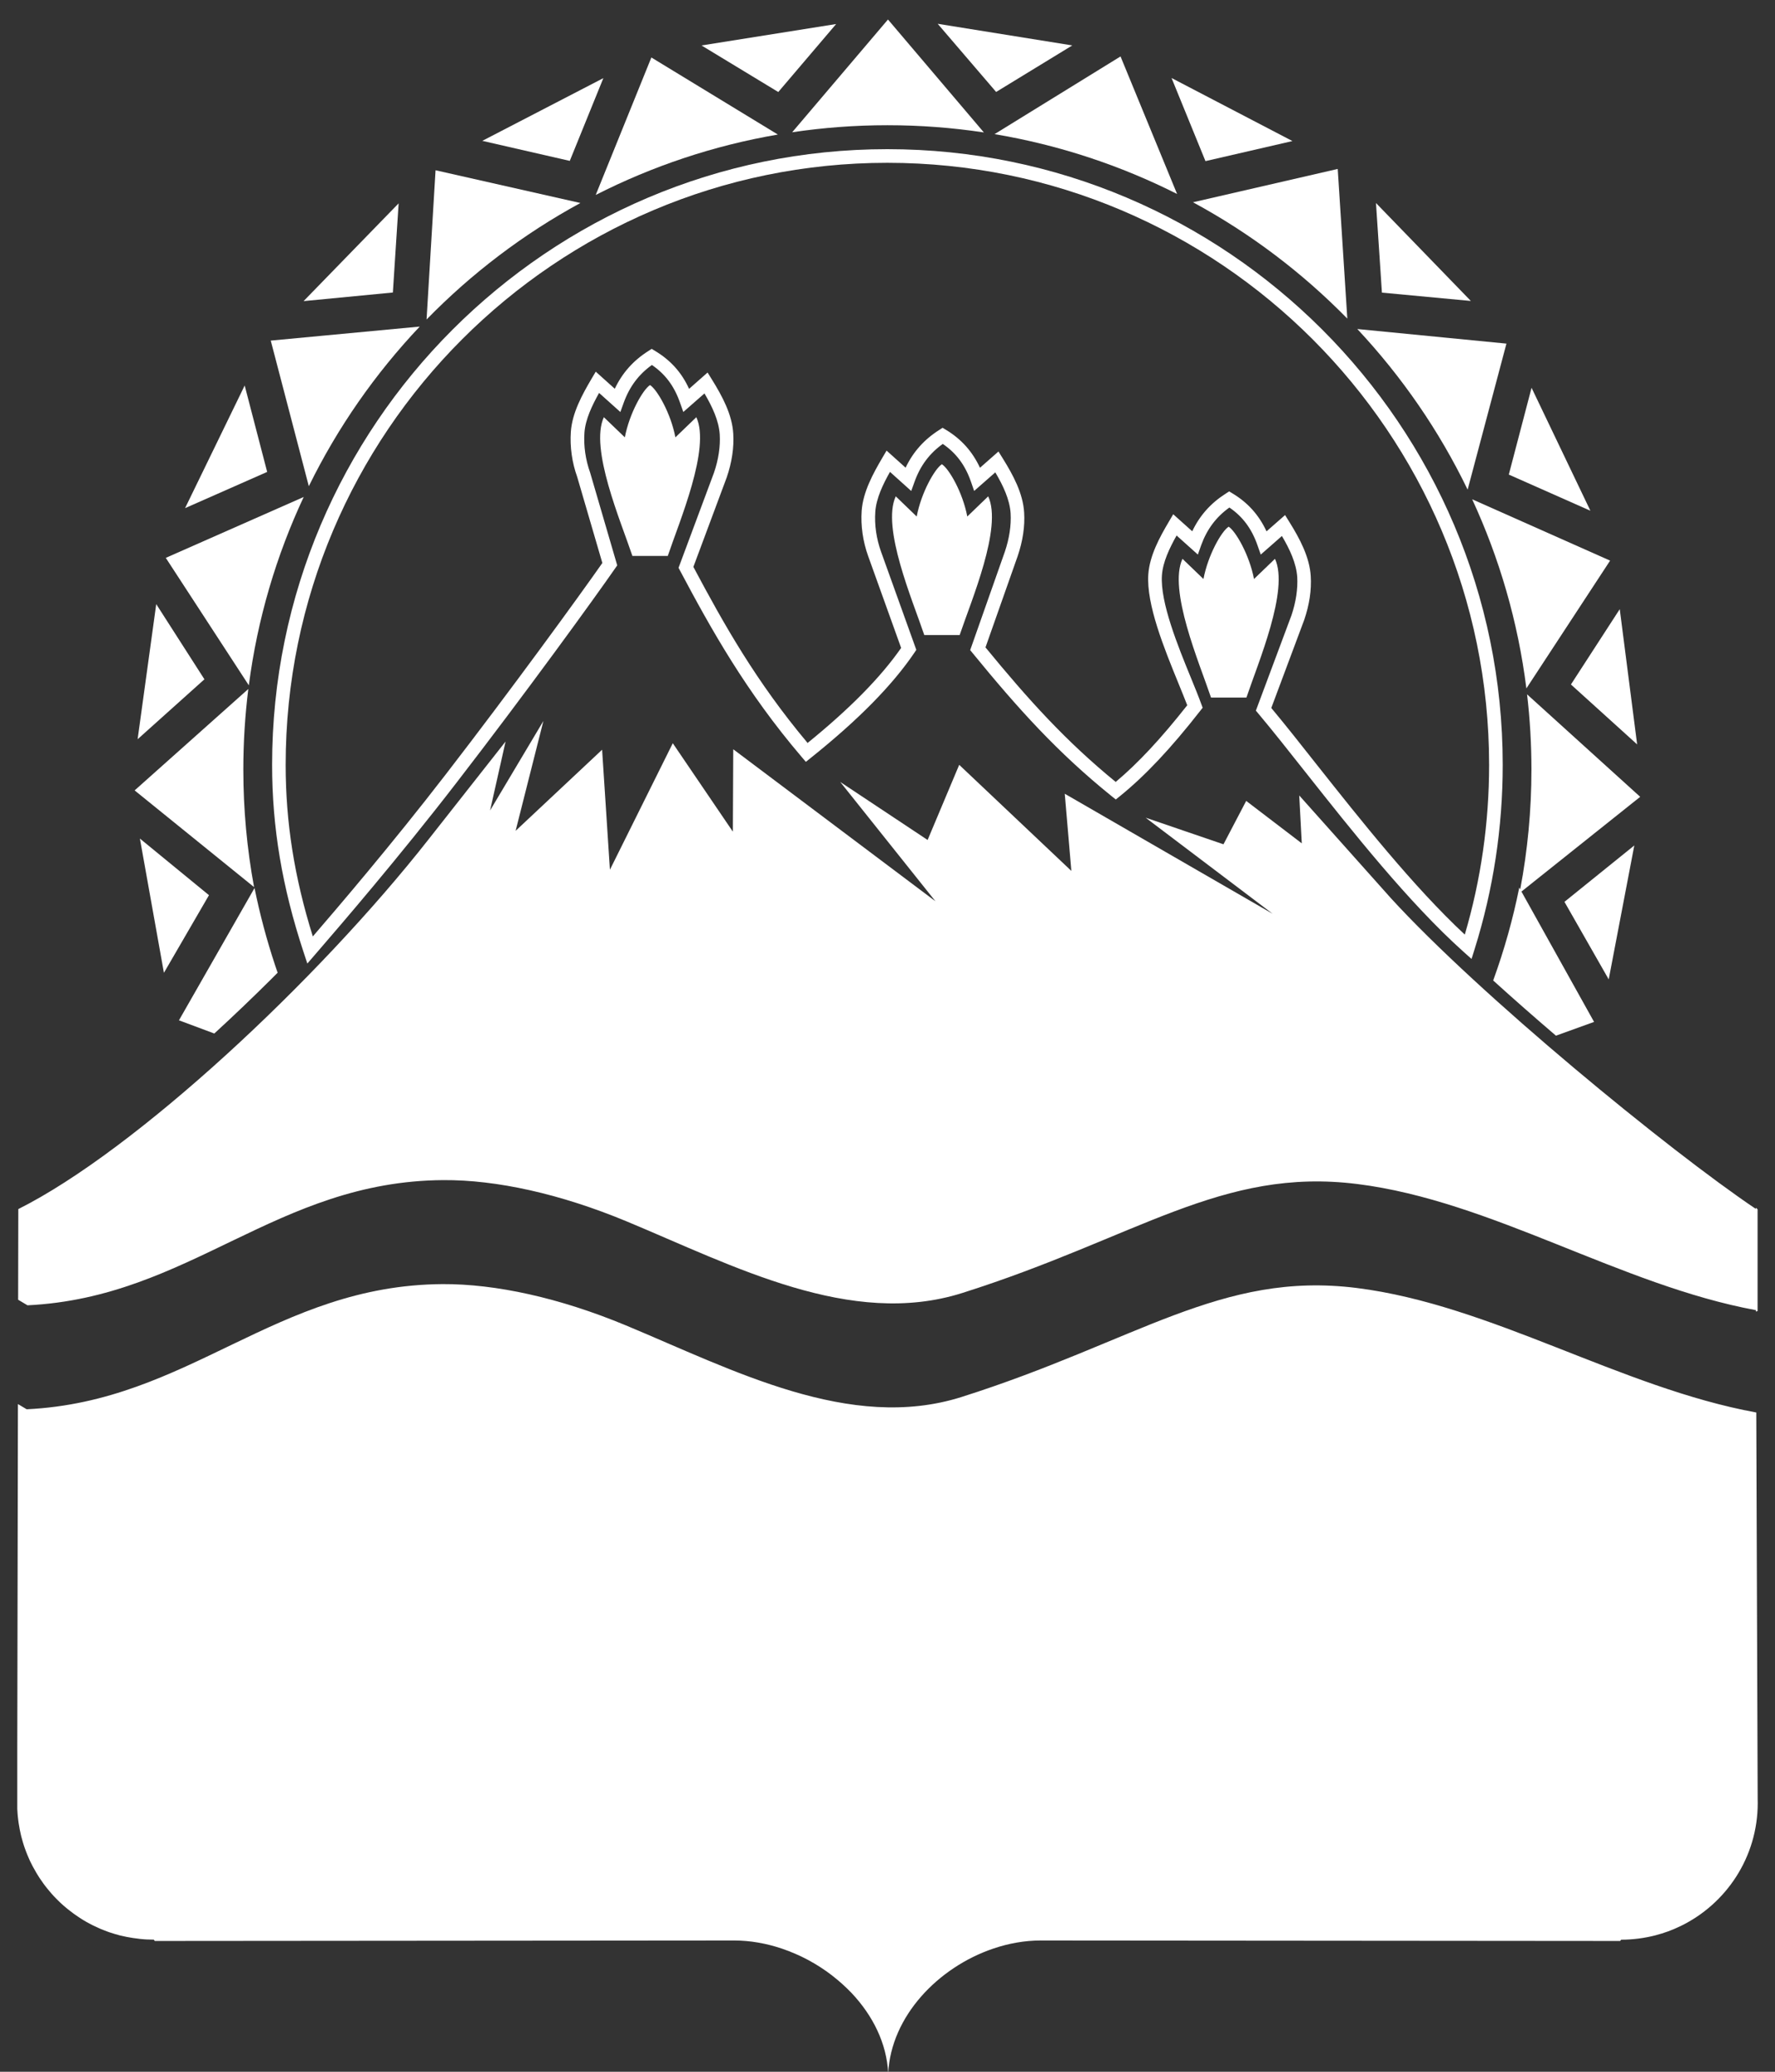 <?xml version="1.0" encoding="utf-8"?>
<!-- Generator: Adobe Illustrator 16.2.0, SVG Export Plug-In . SVG Version: 6.00 Build 0)  -->
<!DOCTYPE svg PUBLIC "-//W3C//DTD SVG 1.1//EN" "http://www.w3.org/Graphics/SVG/1.1/DTD/svg11.dtd">
<svg version="1.1" id="Layer_1" xmlns="http://www.w3.org/2000/svg" xmlns:xlink="http://www.w3.org/1999/xlink" x="0px" y="0px"
	 width="60px" height="70px" viewBox="0 0 60 70" enable-background="new 0 0 60 70" xml:space="preserve">
<rect x="0" y="0" width="60" height="70" fill="#333333" stroke="none"/>
<g>
	<polygon fill="#FFFFFF" points="8.271,13.025 6.256,17.169 9.031,15.945 	"/>
	<polygon fill="#FFFFFF" points="5.281,20.412 4.652,24.977 6.91,22.952 	"/>
	<polygon fill="#FFFFFF" points="5.541,32.869 7.064,30.246 4.729,28.333 	"/>
	<path fill="#FFFFFF" d="M10.266,16.792l-4.662,2.057l2.807,4.307C8.703,20.909,9.34,18.77,10.266,16.792z"/>
	<path fill="#FFFFFF" d="M8.225,26.002c0-0.922,0.058-1.831,0.169-2.723l-3.843,3.427l4.037,3.267
		C8.35,28.685,8.225,27.358,8.225,26.002z"/>
	<path fill="#FFFFFF" d="M9.178,33.073c0.068-0.069,0.138-0.138,0.207-0.208c-0.025-0.075-0.052-0.15-0.078-0.227
		c-0.291-0.874-0.525-1.753-0.703-2.634l-2.555,4.47l1.195,0.446C7.902,34.317,8.547,33.7,9.178,33.073z"/>
	<path fill="#FFFFFF" d="M56.801,65.08c1.547-0.746,2.615-2.328,2.615-4.158C59.416,62.752,58.348,64.334,56.801,65.08z"/>
	<path fill="#FFFFFF" d="M59.416,60.92c0-0.037-0.002-0.076-0.002-0.115l-0.047-13.08c-4.592-0.84-8.955-3.635-13.506-4.207
		c-4.598-0.576-7.441,1.809-13.361,3.684c-3.771,1.191-7.721-0.912-11.343-2.42c-2.247-0.934-4.405-1.404-6.198-1.395
		c-5.654,0.037-8.561,3.967-14.057,4.229l-0.296-0.176L0.584,59.088v2.027c0,0.008,0,0.018,0.001,0.025
		c0.002,0.047,0.007,0.092,0.009,0.139c0.004,0.031,0.005,0.061,0.008,0.092c0.004,0.045,0.011,0.09,0.016,0.137
		c0.004,0.029,0.008,0.061,0.012,0.09c0.007,0.045,0.016,0.09,0.023,0.133c0.005,0.031,0.01,0.063,0.016,0.092
		c0.008,0.043,0.02,0.088,0.028,0.131c0.007,0.029,0.014,0.059,0.021,0.092c0.012,0.041,0.023,0.082,0.035,0.125
		c0.009,0.031,0.017,0.059,0.025,0.09c0.013,0.041,0.026,0.082,0.039,0.123c0.011,0.029,0.021,0.061,0.031,0.088
		c0.014,0.041,0.029,0.082,0.045,0.121c0.012,0.029,0.022,0.059,0.035,0.086c0.016,0.041,0.033,0.08,0.05,0.117
		c0.013,0.029,0.026,0.059,0.038,0.086c0.018,0.037,0.037,0.076,0.056,0.111c0.015,0.029,0.029,0.059,0.044,0.086
		c0.02,0.037,0.039,0.072,0.061,0.107c0.016,0.029,0.031,0.057,0.047,0.084c0.021,0.035,0.043,0.07,0.064,0.105
		c0.018,0.027,0.035,0.055,0.052,0.082c0.023,0.033,0.046,0.064,0.069,0.098c0.018,0.029,0.037,0.055,0.056,0.082
		c0.024,0.033,0.048,0.064,0.072,0.096c0.021,0.025,0.041,0.053,0.062,0.078c0.024,0.029,0.05,0.061,0.075,0.09
		c0.022,0.025,0.044,0.051,0.066,0.078c0.025,0.029,0.052,0.057,0.078,0.086c0.023,0.023,0.047,0.049,0.071,0.074
		c0.026,0.027,0.054,0.055,0.08,0.08c0.025,0.025,0.051,0.049,0.076,0.074c0.027,0.025,0.056,0.051,0.084,0.076
		c0.025,0.023,0.053,0.045,0.079,0.068c0.028,0.023,0.058,0.047,0.087,0.072c0.027,0.021,0.055,0.045,0.083,0.064
		c0.03,0.023,0.06,0.047,0.089,0.068s0.059,0.041,0.088,0.063c0.031,0.021,0.062,0.043,0.092,0.063
		c0.031,0.02,0.062,0.041,0.093,0.061c0.03,0.018,0.062,0.037,0.092,0.057c0.032,0.018,0.064,0.037,0.097,0.057
		c0.031,0.016,0.063,0.033,0.096,0.051s0.066,0.035,0.1,0.053c0.032,0.014,0.064,0.031,0.096,0.045
		c0.035,0.018,0.07,0.035,0.105,0.049c0.032,0.016,0.064,0.029,0.097,0.043c0.036,0.016,0.073,0.029,0.11,0.043
		c0.032,0.012,0.064,0.025,0.097,0.037c0.038,0.016,0.077,0.027,0.114,0.039c0.033,0.01,0.065,0.021,0.098,0.031
		c0.039,0.014,0.079,0.023,0.119,0.033c0.032,0.012,0.064,0.02,0.098,0.029c0.041,0.01,0.082,0.02,0.124,0.027
		c0.032,0.008,0.063,0.016,0.096,0.021c0.043,0.01,0.087,0.016,0.13,0.023c0.031,0.006,0.063,0.012,0.096,0.016
		c0.045,0.008,0.092,0.012,0.14,0.018c0.028,0.004,0.058,0.01,0.087,0.012c0.053,0.006,0.105,0.01,0.159,0.014
		c0.024,0,0.048,0.004,0.071,0.004c0.078,0.004,0.156,0.006,0.236,0.006c0.012,0,0.023,0.045,0.036,0.045l19.589-0.016
		c0.537,0,1.084,0.098,1.61,0.275c0.298,0.102,0.591,0.227,0.87,0.375c0.007,0.004,0.014,0.01,0.021,0.012
		c0.277,0.148,0.541,0.32,0.79,0.51c0.013,0.008,0.024,0.018,0.036,0.029c0.227,0.176,0.439,0.369,0.635,0.572
		c0.713,0.756,1.189,1.695,1.238,2.711h0.002c0.094-1.92,1.682-3.576,3.547-4.209c0.523-0.178,1.066-0.275,1.605-0.275l19.588,0.016
		c0.012,0,0.023-0.043,0.037-0.043c0.398,0,0.785-0.053,1.152-0.146c0.148-0.039,0.293-0.084,0.434-0.135
		c0.143-0.053,0.279-0.111,0.414-0.176C58.348,64.334,59.416,62.752,59.416,60.92z"/>
	<path fill="#FFFFFF" d="M14.984,39.873c1.793-0.012,3.951,0.461,6.199,1.395c3.623,1.508,7.572,3.611,11.342,2.42
		c5.922-1.873,8.764-4.26,13.361-3.682c4.541,0.568,8.889,3.418,13.471,4.262v0.006v0.045l0.033-0.018h0.021v-3.432l-0.006-0.018
		l-0.055-0.043v0.037c-2.965-1.996-9.344-7.23-12.336-10.5l-3.096-3.468l0.086,1.618l-1.879-1.434l-0.768,1.466l-2.631-0.899
		l4.295,3.248l-7.029-4.057l0.223,2.607l-3.791-3.584l-1.068,2.539l-2.953-1.96l3.217,4.03l-6.834-5.135L24.773,28.1l-2.031-2.988
		l-2.125,4.274l-0.264-4.055l-2.924,2.741l0.939-3.711l-1.802,3.023l0.524-2.33L14.5,28.343
		c-3.765,4.796-9.924,10.526-13.881,12.509l-0.006,3.063l0.316,0.188C6.424,43.84,9.332,39.91,14.984,39.873z"/>
	<path fill="#FFFFFF" d="M22.83,14.777c-0.154-0.813-0.617-1.614-0.857-1.767c-0.24,0.153-0.697,0.954-0.852,1.767
		c-0.236-0.227-0.473-0.454-0.709-0.681c-0.487,1.052,0.572,3.515,0.965,4.688h1.196c0.394-1.173,1.452-3.637,0.965-4.688
		C23.303,14.323,23.066,14.55,22.83,14.777z"/>
	<path fill="#FFFFFF" d="M42.389,19.563c-0.156-0.813-0.617-1.614-0.857-1.767c-0.242,0.153-0.697,0.954-0.852,1.767
		c-0.236-0.228-0.473-0.455-0.709-0.682c-0.488,1.052,0.57,3.516,0.965,4.688h1.197c0.393-1.173,1.451-3.637,0.965-4.688
		C42.861,19.108,42.625,19.335,42.389,19.563z"/>
	<path fill="#FFFFFF" d="M32.697,17.452c-0.154-0.813-0.617-1.615-0.859-1.767c-0.238,0.152-0.697,0.954-0.851,1.767
		c-0.236-0.228-0.473-0.455-0.708-0.682c-0.488,1.052,0.57,3.515,0.965,4.688h1.195c0.395-1.173,1.453-3.636,0.965-4.688
		C33.17,16.997,32.932,17.224,32.697,17.452z"/>
	<path fill="#FFFFFF" d="M44.146,26.112c1.549,1.956,3.473,4.389,5.33,6.051l0.266,0.238l0.107-0.341
		c0.629-2.008,0.947-4.1,0.947-6.22c0-11.47-9.33-20.8-20.801-20.8c-11.468,0-20.797,9.331-20.797,20.8
		c0,2.118,0.338,4.129,1.064,6.331l0.127,0.385l0.373-0.432c0.739-0.856,2.704-3.132,4.672-5.682
		c2.352-3.045,4.656-6.224,5.367-7.249l0.063-0.09l-0.915-3.132c-0.157-0.438-0.224-0.905-0.193-1.349
		c0.03-0.448,0.255-0.918,0.495-1.346l0.719,0.645l0.116-0.321c0.194-0.535,0.505-0.951,0.95-1.268
		c0.45,0.305,0.753,0.711,0.949,1.268l0.113,0.32l0.715-0.627c0.264,0.449,0.486,0.92,0.516,1.385
		c0.024,0.408-0.041,0.846-0.195,1.296l-1.197,3.211l0.048,0.091c1.05,1.978,2.231,4.093,4.11,6.295l0.145,0.17l0.174-0.139
		c1.604-1.284,2.746-2.444,3.495-3.548l0.065-0.097l-1.193-3.319c-0.157-0.439-0.225-0.905-0.193-1.349
		c0.031-0.448,0.254-0.917,0.496-1.345l0.718,0.645l0.116-0.321c0.193-0.536,0.506-0.952,0.951-1.269
		c0.449,0.306,0.754,0.712,0.949,1.268l0.111,0.321l0.715-0.628c0.266,0.449,0.488,0.92,0.518,1.386
		c0.023,0.407-0.043,0.845-0.197,1.3l-1.17,3.32l0.082,0.1c1.549,1.894,2.875,3.363,4.695,4.831l0.145,0.116l0.145-0.117
		c0.855-0.694,1.717-1.609,2.713-2.884l0.078-0.1l-0.045-0.12c-0.09-0.25-0.213-0.551-0.344-0.871
		c-0.445-1.085-1.051-2.572-0.988-3.482c0.031-0.449,0.256-0.918,0.496-1.346l0.719,0.645l0.113-0.32
		c0.195-0.536,0.506-0.952,0.953-1.27c0.449,0.306,0.752,0.713,0.947,1.269l0.113,0.321l0.715-0.628
		c0.266,0.448,0.486,0.92,0.518,1.386c0.023,0.402-0.045,0.853-0.195,1.295l-1.203,3.22l0.086,0.102
		C43.016,24.682,43.564,25.376,44.146,26.112z M44.086,20.945c0.176-0.515,0.25-1.011,0.221-1.479
		c-0.041-0.649-0.371-1.265-0.725-1.833l-0.143-0.23l-0.627,0.55c-0.254-0.547-0.627-0.966-1.141-1.276l-0.121-0.074L41.43,16.68
		c-0.504,0.322-0.877,0.739-1.129,1.271l-0.643-0.576l-0.141,0.241c-0.316,0.533-0.656,1.154-0.701,1.79
		c-0.07,1.017,0.535,2.498,1.021,3.688c0.109,0.266,0.211,0.519,0.295,0.735c-0.885,1.123-1.658,1.953-2.418,2.591
		c-1.684-1.376-2.947-2.772-4.402-4.546l1.086-3.078c0.176-0.515,0.25-1.013,0.221-1.479c-0.039-0.648-0.371-1.264-0.725-1.832
		l-0.143-0.23l-0.625,0.55c-0.254-0.547-0.629-0.966-1.141-1.277l-0.123-0.074l-0.119,0.077c-0.506,0.322-0.879,0.74-1.131,1.271
		l-0.643-0.577l-0.143,0.242c-0.314,0.534-0.654,1.157-0.699,1.79c-0.035,0.507,0.041,1.039,0.221,1.537l1.113,3.098
		c-0.695,0.997-1.732,2.05-3.162,3.211c-1.738-2.071-2.823-3.999-3.861-5.949l1.128-3.025c0.175-0.513,0.249-1.011,0.22-1.479
		c-0.039-0.648-0.371-1.264-0.725-1.833l-0.143-0.23l-0.625,0.551c-0.252-0.552-0.621-0.961-1.142-1.277l-0.122-0.074l-0.119,0.077
		c-0.506,0.321-0.877,0.74-1.129,1.271l-0.643-0.577l-0.143,0.241c-0.315,0.534-0.656,1.157-0.699,1.791
		c-0.035,0.507,0.04,1.04,0.215,1.524l0.85,2.908c-0.758,1.084-3.039,4.224-5.291,7.14c-1.832,2.374-3.663,4.511-4.496,5.478
		c-0.626-2.003-0.918-3.856-0.918-5.798c0-11.216,9.123-20.341,20.338-20.341c11.217,0,20.342,9.125,20.342,20.341
		c0,1.952-0.275,3.88-0.822,5.736c-1.744-1.625-3.547-3.903-5.01-5.75c-0.547-0.694-1.068-1.353-1.531-1.907L44.086,20.945z"/>
	<polygon fill="#FFFFFF" points="28.264,0.812 23.713,1.536 26.308,3.109 	"/>
	<polygon fill="#FFFFFF" points="36.246,1.535 31.697,0.804 33.672,3.107 	"/>
	<polygon fill="#FFFFFF" points="43.688,4.766 39.602,2.636 40.748,5.444 	"/>
	<polygon fill="#FFFFFF" points="49.719,10.169 46.512,6.86 46.713,9.887 	"/>
	<polygon fill="#FFFFFF" points="51.771,13.102 51.002,16.035 53.76,17.257 	"/>
	<polygon fill="#FFFFFF" points="55.34,25.152 54.752,20.582 53.102,23.127 	"/>
	<polygon fill="#FFFFFF" points="55.244,28.566 52.883,30.471 54.379,33.091 	"/>
	<polygon fill="#FFFFFF" points="20.395,2.64 16.303,4.759 19.26,5.436 	"/>
	<polygon fill="#FFFFFF" points="13.475,6.871 10.262,10.174 13.28,9.883 	"/>
	<path fill="#FFFFFF" d="M26.294,4.546l-4.276-2.604l-1.881,4.645C22.045,5.617,24.114,4.919,26.294,4.546z"/>
	<path fill="#FFFFFF" d="M14.723,5.753l-0.304,5.042c1.521-1.557,3.272-2.888,5.2-3.936L14.723,5.753z"/>
	<path fill="#FFFFFF" d="M14.188,11.034l-5.036,0.474l1.287,4.92C11.414,14.441,12.683,12.624,14.188,11.034z"/>
	<path fill="#FFFFFF" d="M51.619,23.46c0.098,0.834,0.148,1.683,0.148,2.542c0,1.383-0.131,2.735-0.379,4.047l-0.033-0.058
		c-0.211,1.052-0.504,2.099-0.881,3.137c0.697,0.632,1.406,1.253,2.121,1.865l1.289-0.465l-2.455-4.404l0,0l4.014-3.201
		L51.619,23.46z"/>
	<path fill="#FFFFFF" d="M51.596,23.26l2.83-4.318l-4.662-2.072C50.682,18.856,51.313,21.004,51.596,23.26z"/>
	<path fill="#FFFFFF" d="M50.922,11.61l-5.041-0.493c1.5,1.602,2.764,3.429,3.729,5.427L50.922,11.61z"/>
	<path fill="#FFFFFF" d="M45.543,10.765l-0.324-5.057l-4.893,1.126C42.26,7.879,44.016,9.208,45.543,10.765z"/>
	<path fill="#FFFFFF" d="M39.789,6.554l-1.912-4.647l-4.258,2.625C35.803,4.899,37.877,5.59,39.789,6.554z"/>
	<path fill="#FFFFFF" d="M29.995,4.231c1.11,0,2.2,0.083,3.263,0.244l-3.242-3.816l-3.238,3.81
		C27.827,4.313,28.902,4.231,29.995,4.231z"/>
</g>
</svg>
